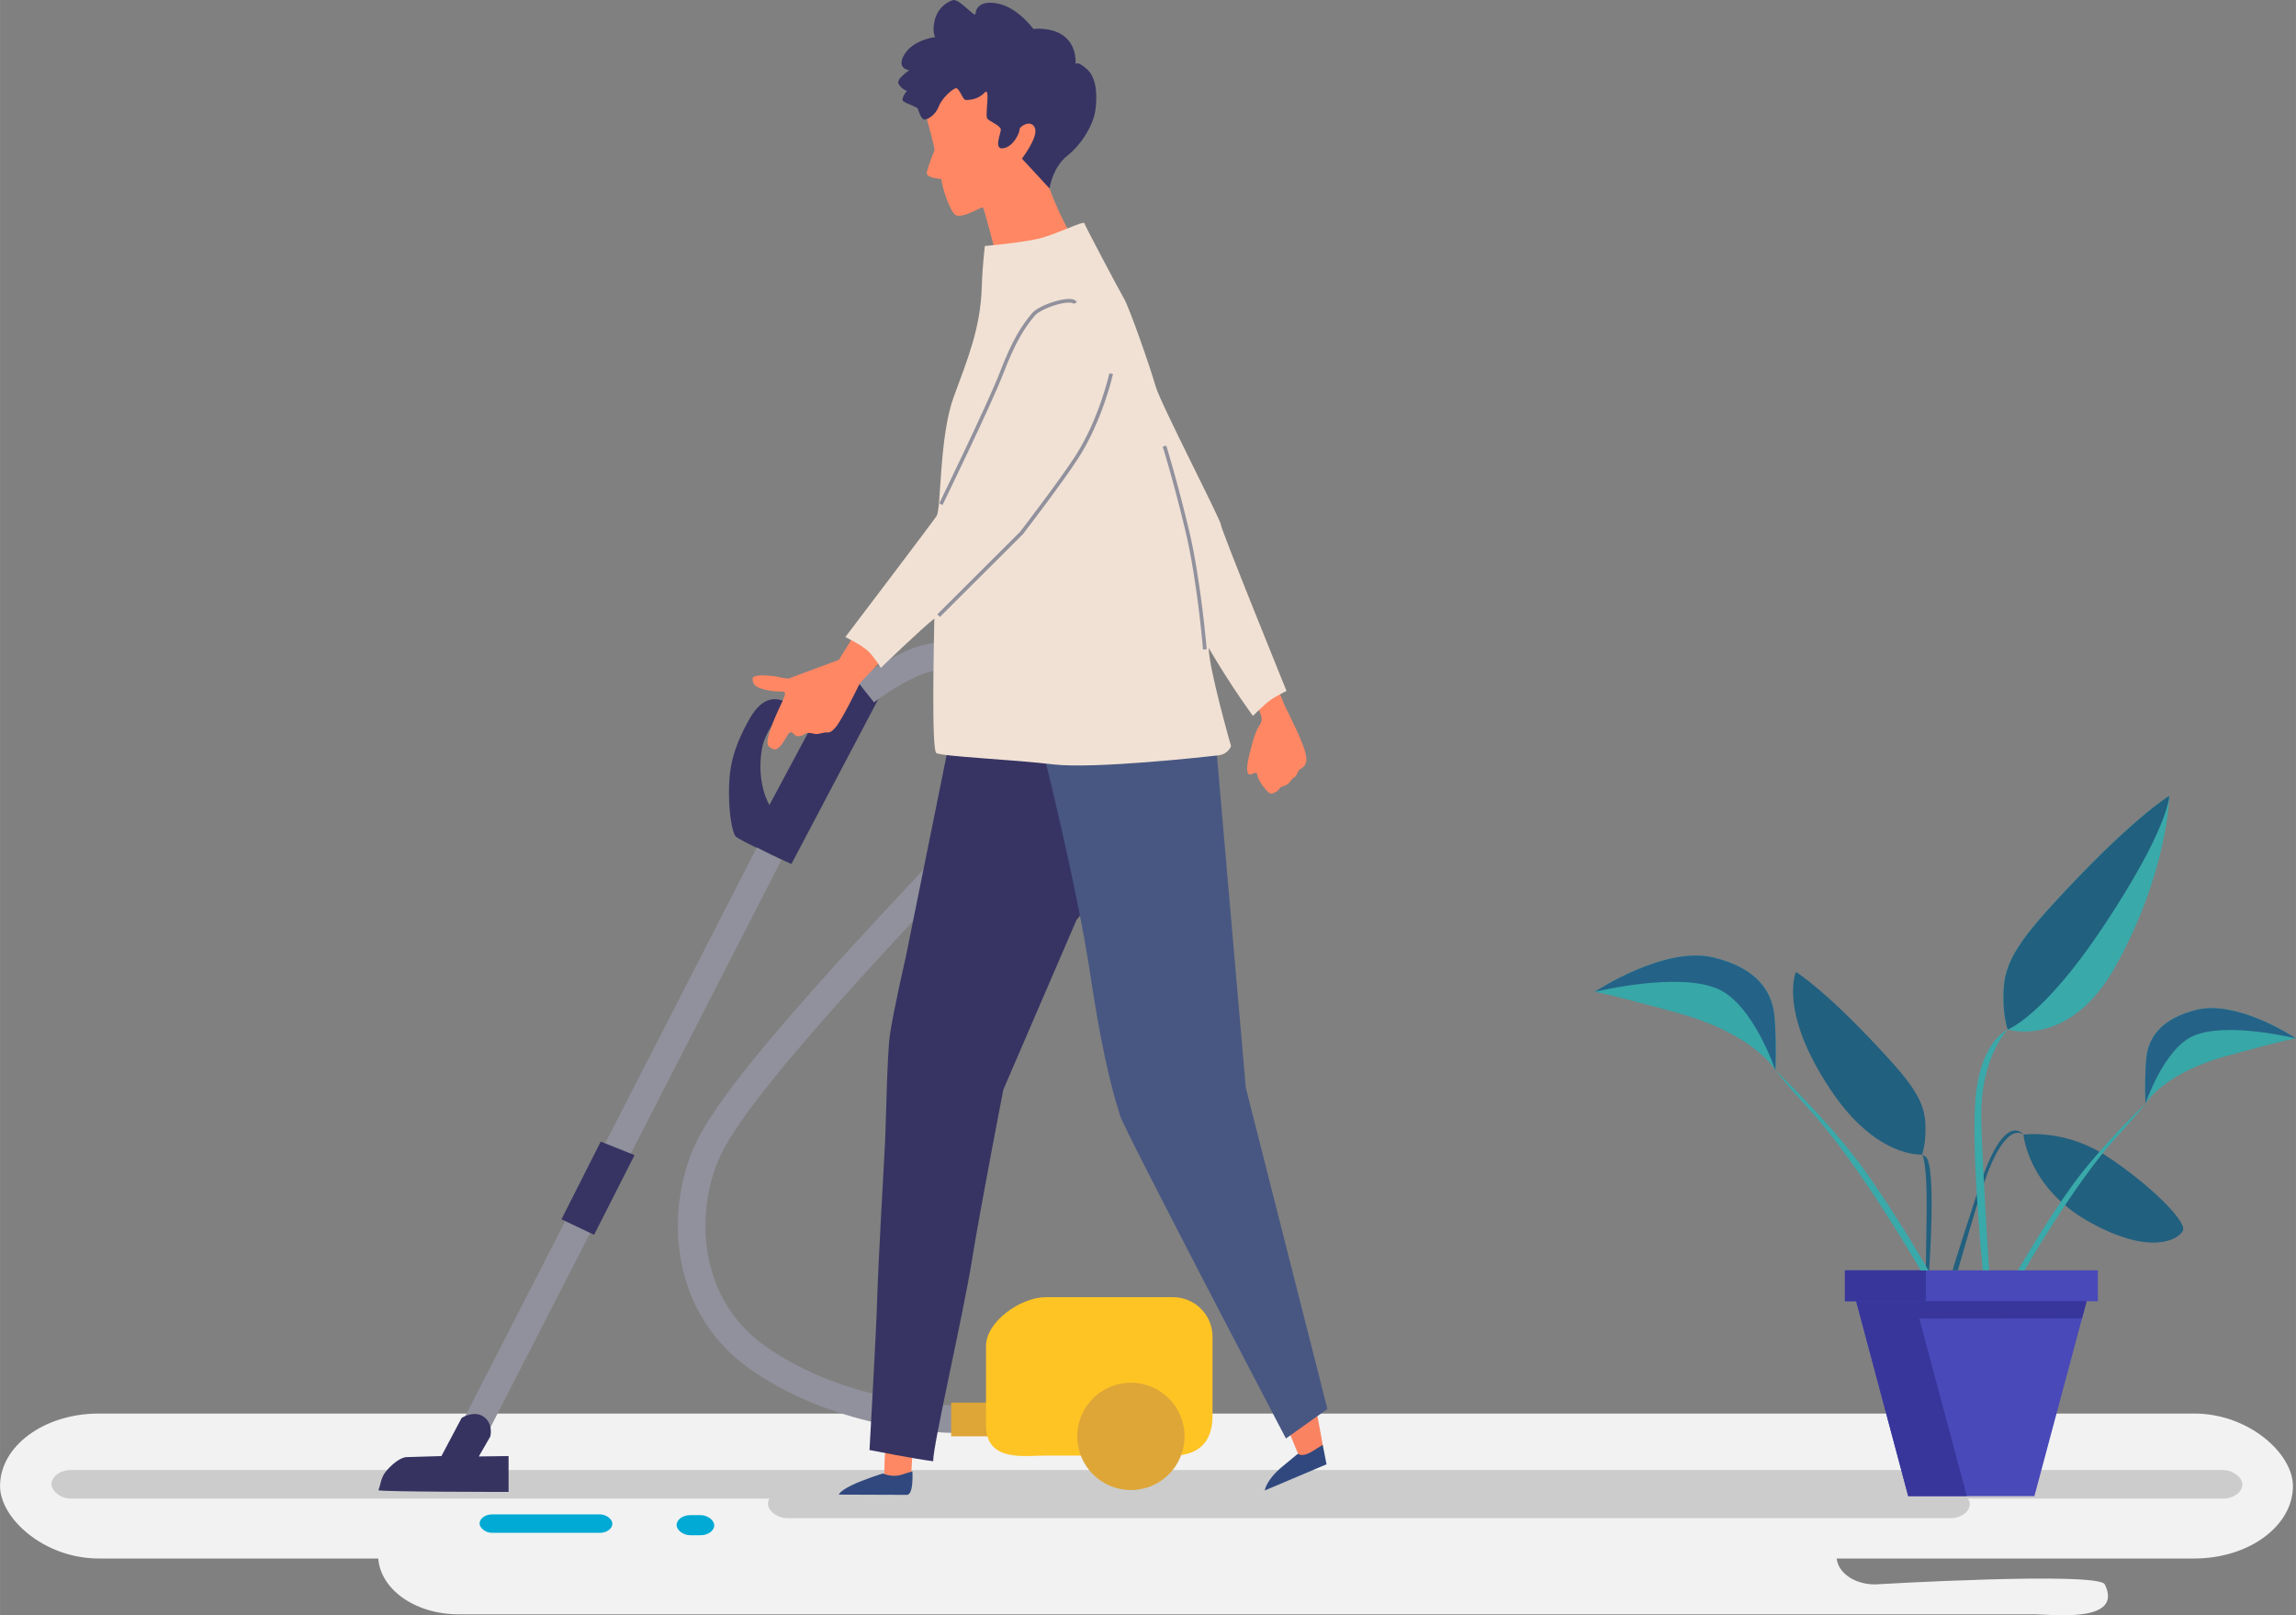 <?xml version="1.0" encoding="UTF-8" standalone="no"?>
<!-- Created with Inkscape (http://www.inkscape.org/) -->

<svg
   width="13.021in"
   height="9.158in"
   viewBox="0 0 330.732 232.618"
   version="1.1"
   id="svg21502"
   inkscape:version="1.1 (c4e8f9ed74, 2021-05-24)"
   sodipodi:docname="vacuuming.svg"
   xmlns:inkscape="http://www.inkscape.org/namespaces/inkscape"
   xmlns:sodipodi="http://sodipodi.sourceforge.net/DTD/sodipodi-0.dtd"
   xmlns="http://www.w3.org/2000/svg"
   xmlns:svg="http://www.w3.org/2000/svg">
  <rect x="0" y="0" width="330.732" height="232.618" fill="#808080" stroke="none"/>
  <sodipodi:namedview
     id="namedview21504"
     pagecolor="#ffffff"
     bordercolor="#666666"
     borderopacity="1.0"
     inkscape:pageshadow="2"
     inkscape:pageopacity="0.0"
     inkscape:pagecheckerboard="0"
     inkscape:document-units="mm"
     showgrid="false"
     inkscape:zoom="0.43996404"
     inkscape:cx="923.93916"
     inkscape:cy="477.31174"
     inkscape:window-width="1366"
     inkscape:window-height="712"
     inkscape:window-x="0"
     inkscape:window-y="27"
     inkscape:window-maximized="1"
     inkscape:current-layer="layer1"
     inkscape:snap-bbox="true"
     inkscape:bbox-paths="true"
     inkscape:bbox-nodes="true"
     inkscape:snap-bbox-edge-midpoints="true"
     inkscape:snap-bbox-midpoints="true"
     inkscape:object-paths="true"
     inkscape:snap-intersection-paths="true"
     inkscape:snap-global="false"
     fit-margin-top="0"
     fit-margin-left="0"
     fit-margin-right="0"
     fit-margin-bottom="0"
     units="in" />
  <defs
     id="defs21499" />
  <g
     inkscape:label="Layer 1"
     inkscape:groupmode="layer"
     id="layer1"
     transform="translate(19.84,-3.591)">
    <g
       id="g54108" />
    <g
       id="g61660">
      <g
         id="g155042"
         transform="matrix(1.362,0,0,1,1.855,-19.244)">
        <rect
           style="fill:#f2f2f2;fill-opacity:1;stroke:none;stroke-width:5.377;stroke-linecap:square;stroke-linejoin:round;stroke-miterlimit:4;stroke-dasharray:none;stroke-opacity:1;paint-order:markers fill stroke"
           id="rect154213"
           width="242.507"
           height="20.876"
           x="-15.927"
           y="226.4"
           ry="10.438" />
        <path
           id="rect154287"
           style="fill:#f2f2f2;fill-opacity:1;stroke:none;stroke-width:4.226;stroke-linecap:square;stroke-linejoin:round;stroke-miterlimit:4;stroke-dasharray:none;stroke-opacity:1;paint-order:markers fill stroke"
           d="m 32.574,238.292 c -4.715,0 -8.511,3.796 -8.511,8.511 0,4.715 3.796,8.511 8.511,8.511 H 199.277 c 1.708,0 9.442,1.341 7.402,-4.308 -0.683,-1.89 -24.314,0 -24.314,0 -2.246,0 -4.055,-1.808 -4.055,-4.055 0,-2.246 1.808,-4.055 4.055,-4.055 h 24.474 c -1.412,-2.738 -4.259,-4.605 -7.562,-4.605 z"
           sodipodi:nodetypes="sssssssscss" />
        <rect
           style="fill:#cccccc;fill-opacity:1;stroke:none;stroke-width:2.332;stroke-linecap:square;stroke-linejoin:round;stroke-miterlimit:4;stroke-dasharray:none;stroke-opacity:1;paint-order:markers fill stroke"
           id="rect152049"
           width="231.715"
           height="4.11"
           x="-10.486"
           y="234.537"
           ry="2.055" />
        <rect
           style="fill:#cccccc;fill-opacity:1;stroke:none;stroke-width:1.727;stroke-linecap:square;stroke-linejoin:round;stroke-miterlimit:4;stroke-dasharray:none;stroke-opacity:1;paint-order:markers fill stroke"
           id="rect154087"
           width="127.105"
           height="4.11"
           x="65.293"
           y="237.36"
           ry="2.055" />
        <rect
           style="fill:#00aad4;fill-opacity:1;stroke:none;stroke-width:0.462;stroke-linecap:square;stroke-linejoin:round;stroke-miterlimit:4;stroke-dasharray:none;stroke-opacity:1;paint-order:markers fill stroke"
           id="rect154089"
           width="14.043"
           height="2.656"
           x="34.791"
           y="240.923"
           ry="1.328" />
        <rect
           style="fill:#00aad4;fill-opacity:1;stroke:none;stroke-width:0.257;stroke-linecap:square;stroke-linejoin:round;stroke-miterlimit:4;stroke-dasharray:none;stroke-opacity:1;paint-order:markers fill stroke"
           id="rect154109"
           width="3.983"
           height="2.895"
           x="55.627"
           y="241.03"
           ry="1.447" />
      </g>
      <g
         id="g155068"
         transform="translate(-3.914,-19.244)">
        <path
           style="fill:#fa8362;fill-opacity:1;stroke:none;stroke-width:0.265px;stroke-linecap:butt;stroke-linejoin:miter;stroke-opacity:1"
           d="m 173.85,226.764 0.76,4.139 c 0,0 -0.436,1.056 -1.683,1.405 -1.247,0.349 -1.865,0.255 -1.867,0.066 l -0.002,-0.19 c 0,0 -0.876,-2.076 -1.093,-2.656 -0.216,-0.58 2.648,-2.583 3.17,-2.752 0.522,-0.169 0.715,-0.011 0.715,-0.011 z"
           id="path62432"
           sodipodi:nodetypes="ccsccsscc" />
        <path
           style="fill:#ff8764;fill-opacity:1;stroke:none;stroke-width:0.83px;stroke-linecap:butt;stroke-linejoin:miter;stroke-opacity:1"
           d="m 135.261,49.982 c -2.692,-6.524 0.539,-9.872 -2.801,-13.773 -3.34,-3.9 -10.168,-3.898 -11.406,-3.101 -1.238,0.798 -4.344,3.788 -3.357,7.288 0.987,3.5 0.998,4.034 0.998,4.034 0,0 -1.221,3.057 -1.123,3.407 0.195,0.69 2.082,0.766 2.082,0.766 0.155,1.362 1.375,5.06 2.191,5.263 1.267,0.315 3.606,-1.286 3.804,-1.159 0.199,0.127 1.66,6.052 1.749,6.093 0.088,0.04 10.858,-2.282 10.858,-2.282 -1.193,-2.136 -2.204,-4.312 -2.994,-6.537"
           id="path5317"
           sodipodi:nodetypes="cssscscssscc" />
        <path
           style="fill:#373463;fill-opacity:1;stroke:none;stroke-width:0.83px;stroke-linecap:butt;stroke-linejoin:miter;stroke-opacity:1"
           d="m 131.28,45.681 3.981,4.301 c 0,0 0.383,-2.996 2.578,-4.744 2.194,-1.747 3.722,-4.551 4.002,-6.407 0.281,-1.856 0.317,-4.659 -1.17,-6.012 -1.487,-1.354 -1.669,-0.731 -1.669,-0.731 0,0 0.264,-2.448 -1.519,-3.941 -1.782,-1.493 -4.549,-1.14 -4.549,-1.14 0,0 -2.146,-2.951 -4.912,-3.608 -2.766,-0.657 -3.413,0.707 -3.426,1.417 -0.014,0.71 -2.365,-2.252 -3.274,-1.96 -0.909,0.291 -2.193,1.159 -2.61,2.91 -0.417,1.751 0.081,2.404 0.081,2.404 0,0 -3.099,0.351 -4.417,2.464 -1.318,2.113 0.683,2.323 0.683,2.323 0,0 -1.985,1.273 -1.536,1.996 0.449,0.723 1.188,0.987 1.188,0.987 0,0 -1.021,1.146 -0.466,1.518 0.555,0.373 1.966,0.79 2.044,1.039 0.079,0.249 0.467,1.565 0.956,1.552 0.489,-0.013 1.579,-0.634 2.056,-1.882 0.477,-1.249 2.059,-2.621 2.509,-2.628 0.45,-0.006 0.968,1.704 1.361,1.697 0.393,-0.006 1.709,0.016 2.691,-1.034 0.982,-1.05 0.013,3.321 0.457,3.756 0.445,0.435 1.906,0.999 1.921,1.535 0.014,0.537 -1.123,2.993 0.409,2.686 1.532,-0.306 2.321,-2.335 2.292,-2.722 -0.029,-0.387 1.637,-1.498 2.201,-0.214 0.564,1.284 -1.864,4.436 -1.864,4.436 z"
           id="path1325"
           sodipodi:nodetypes="ccssscscscsscscscssssscsscscscc" />
        <path
           style="fill:#373463;fill-opacity:1;stroke:none;stroke-width:0.265px;stroke-linecap:butt;stroke-linejoin:miter;stroke-opacity:1"
           d="m 98.076,147.258 13.487,-25.58 -5.777,-3.26 -10.881,20.349 c 0,0 -1.917,-3.049 -1.087,-8.051 0.571,-3.439 4.045,-6.354 4.045,-6.354 0,0 -3.046,-2.826 -5.747,1.872 -2.701,4.698 -3.035,7.659 -3.037,10.761 -0.002,3.102 0.483,5.696 0.946,6.277 0.463,0.581 8.051,3.984 8.051,3.984 z"
           id="path85328"
           sodipodi:nodetypes="ccccscscsc" />
        <path
           style="fill:#ff8764;fill-opacity:1;stroke:none;stroke-width:0.265px;stroke-linecap:butt;stroke-linejoin:miter;stroke-opacity:1"
           d="m 168.238,122.232 c 0,0 0.883,2.238 1.14,2.742 0.256,0.503 0.38,0.685 1.464,3.021 1.083,2.337 1.6,3.849 1.345,4.682 -0.255,0.833 -0.879,0.791 -1.071,1.18 -0.192,0.389 -0.367,0.86 -0.659,0.963 -0.292,0.103 -0.456,0.586 -0.859,0.905 -0.403,0.319 -0.767,0.326 -1.005,0.456 -0.237,0.13 -0.316,0.524 -0.731,0.697 -0.415,0.173 -0.63,0.436 -1.093,0.038 -0.462,-0.398 -1.493,-1.708 -1.581,-2.467 -0.088,-0.76 -0.676,0.057 -1.177,-0.103 -0.502,-0.16 -0.229,-1.847 -0.039,-2.545 0.189,-0.699 0.741,-3.455 1.581,-4.595 0.839,-1.14 -0.662,-2.881 -0.662,-2.881 z"
           id="path26543"
           sodipodi:nodetypes="csssssscsssssscc" />
        <path
           style="fill:#fe8864;fill-opacity:1;stroke:none;stroke-width:0.265px;stroke-linecap:butt;stroke-linejoin:miter;stroke-opacity:1"
           d="m 111.571,232.087 c 0,0 -0.072,0.577 -0.093,1.797 -0.022,1.22 -0.025,1.219 -0.025,1.219 0,0 0.545,0.597 1.569,0.508 1.024,-0.089 2.334,-0.851 2.334,-0.851 l 0.109,-1.965 c 0,0 0.083,-0.2 -0.992,-0.426 -1.075,-0.226 -2.05,-0.556 -2.475,-0.419 -0.425,0.137 -0.427,0.137 -0.427,0.137 z"
           id="path45244" />
        <path
           style="fill:none;stroke:#91919d;stroke-width:3.969;stroke-linecap:butt;stroke-linejoin:miter;stroke-miterlimit:4;stroke-dasharray:none;stroke-opacity:1"
           d="m 121.259,227.202 c 0,0 -15.73,-0.115 -28.114,-8.906 -10.956,-7.777 -11.004,-21.64 -7.037,-30.023 5.326,-11.256 34.002,-40.102 41.259,-48.403 10.028,-11.472 -0.439,-26.392 -11.576,-21.632 -3.84,1.641 -7.052,4.195 -7.052,4.195"
           id="path74303"
           sodipodi:nodetypes="cssssc" />
        <rect
           style="fill:#dea637;fill-opacity:1;stroke:none;stroke-width:0.265;stroke-linecap:square;stroke-linejoin:round;paint-order:markers fill stroke"
           id="rect74188"
           width="5.225"
           height="4.856"
           x="121.087"
           y="224.825" />
        <path
           style="fill:#ff8764;fill-opacity:1;stroke:none;stroke-width:0.265px;stroke-linecap:butt;stroke-linejoin:miter;stroke-opacity:1"
           d="m 107.034,114.443 -2.126,3.416 -6.924,2.572 c 0,0 -0.022,0.349 -2.155,-0.187 -1.593,-0.2 -2.512,-0.22 -3.196,0.063 -0.279,0.115 -0.218,1.064 0.483,1.434 0.701,0.369 1.948,0.667 3.549,0.69 1.064,-0.098 0.196,1.048 -0.96,3.758 -1.167,2.735 -1.143,3.61 -1.025,3.929 0.118,0.319 0.759,0.688 1.066,0.642 0.307,-0.046 0.846,-0.396 1.649,-1.847 0.803,-1.451 0.913,0.083 1.739,-0.053 0.982,-0.161 0.716,-0.456 1.362,-0.47 0.312,-0.007 0.609,0.048 0.938,0.137 0.33,0.09 0.844,-0.086 1.391,-0.192 0.548,-0.106 0.767,0.311 1.733,-0.912 0.965,-1.222 3.39,-6.233 3.39,-6.233 l 2.942,-3.078 z"
           id="path21789"
           sodipodi:nodetypes="ccccsscsssssszssccc" />
        <g
           id="g40473"
           transform="translate(-113.561,2.014)">
          <path
             style="fill:#373463;fill-opacity:1;stroke:none;stroke-width:0.265px;stroke-linecap:butt;stroke-linejoin:miter;stroke-opacity:1"
             d="m 252.715,153.275 -10.548,24.455 c 0,0 -3.271,16.752 -4.536,24.64 -1.266,7.888 -5.623,26.611 -5.575,28.884 -2.725,-0.34 -9.173,-1.615 -9.173,-1.615 0,0 0.98,-17.196 1.11,-21.835 0.129,-4.639 0.935,-18.941 1.106,-22.032 0.171,-3.091 0.303,-12.87 0.721,-15.909 0.418,-3.039 2.293,-11.246 2.293,-11.246 l 5.897,-29.15 38.964,-0.266 z"
             id="path37759"
             sodipodi:nodetypes="ccsccssscccc" />
          <path
             style="fill:#485782;fill-opacity:1;stroke:none;stroke-width:0.265px;stroke-linecap:butt;stroke-linejoin:miter;stroke-opacity:1"
             d="m 288.844,223.731 -5.973,4.248 c 0,0 -23.25,-44.361 -23.874,-46.453 -0.625,-2.092 -2.253,-6.737 -4.251,-20.001 -1.998,-13.264 -6.819,-32.323 -6.819,-32.323 l 24.97,0.059 4.191,48.198 z"
             id="path34351"
             sodipodi:nodetypes="ccsscccc" />
        </g>
        <path
           style="fill:#f1e1d4;fill-opacity:1;stroke:none;stroke-width:0.83px;stroke-linecap:butt;stroke-linejoin:miter;stroke-opacity:1"
           d="m 125.934,58.26 c 0,0 5.269,-0.463 7.833,-1.072 2.225,-0.528 6.385,-2.574 6.49,-2.223 0.106,0.351 4.871,9.4 5.715,10.846 0.844,1.446 3.858,10.143 4.552,12.614 0.693,2.471 9.377,19.215 9.414,19.965 0.036,0.749 9.456,23.949 9.456,23.949 0,0 -1.63,0.8 -2.436,1.398 -0.806,0.598 -2.402,2.191 -2.402,2.191 0,0 -3.013,-4.038 -6.379,-9.789 0.081,3.18 3.224,14.139 3.224,14.139 0,0 -0.371,1.158 -1.817,1.334 -1.447,0.176 -17.998,2.002 -23.773,1.304 -5.775,-0.698 -16.14,-1.135 -16.867,-1.642 -0.727,-0.506 -0.324,-16.515 -0.283,-19.363 -1.91,1.497 -7.704,7.103 -7.704,7.103 0,0 -0.923,-1.547 -1.854,-2.432 -0.931,-0.885 -3.261,-2.002 -3.261,-2.002 0,0 12.455,-16.404 13.144,-17.431 0.689,-1.027 0.356,-11.347 2.443,-17.067 2.087,-5.72 3.894,-10.001 4.069,-15.969 0.082,-2.796 0.44,-5.853 0.44,-5.853 z"
           id="path12879"
           sodipodi:nodetypes="csssssczcccsssccscsssc" />
        <path
           style="fill:#30487e;fill-opacity:1;stroke:none;stroke-width:0.267px;stroke-linecap:butt;stroke-linejoin:miter;stroke-opacity:1"
           d="m 114.711,238.109 -9.795,-0.035 c 0,0 -0.009,-0.438 1.81,-1.331 1.819,-0.893 4.55,-1.715 4.55,-1.715 0,0 1.263,0.631 2.677,0.178 1.414,-0.454 1.544,-0.489 1.544,-0.489 0,0 0.235,3.368 -0.787,3.392 z"
           id="path40527" />
        <path
           style="fill:#30487e;fill-opacity:1;stroke:none;stroke-width:0.265px;stroke-linecap:butt;stroke-linejoin:miter;stroke-opacity:1"
           d="m 175.156,233.71 -8.9,3.768 c 0,0 0.192,-1.489 2.481,-3.397 2.289,-1.908 2.32,-1.896 2.32,-1.896 0,0 0.534,0.594 2.039,-0.335 1.505,-0.929 1.514,-0.946 1.514,-0.946 z"
           id="path48830" />
        <path
           style="color:#000000;fill:#fec424;fill-opacity:1;stroke-width:0.265;stroke-linecap:square;stroke-linejoin:round;-inkscape-stroke:none;paint-order:markers fill stroke"
           d="m 134.756,209.64 h 18.272 c 3.164,0 5.71,2.547 5.71,5.71 v 11.39 c 0,3.164 -1.469,5.71 -5.71,5.71 h -18.272 c -3.164,0 -8.652,0.98 -8.652,-4.387 v -11.39 c 0,-3.494 4.967,-7.034 8.652,-7.034 z"
           id="rect64888"
           sodipodi:nodetypes="sssssssss" />
        <circle
           style="fill:#dea637;fill-opacity:1;stroke:none;stroke-width:0.267;stroke-linecap:square;stroke-linejoin:round;paint-order:markers fill stroke"
           id="path68288"
           cx="146.977"
           cy="229.688"
           r="7.728" />
        <path
           style="fill:#91919d;fill-opacity:1;stroke:#91919d;stroke-width:3.969;stroke-linecap:butt;stroke-linejoin:miter;stroke-miterlimit:4;stroke-dasharray:none;stroke-opacity:1"
           d="M 94.861,145.783 52.601,228.176"
           id="path99753"
           sodipodi:nodetypes="cc" />
        <path
           style="fill:#363361;fill-opacity:1;stroke:none;stroke-width:0.265px;stroke-linecap:butt;stroke-linejoin:miter;stroke-opacity:1"
           d="m 57.33,237.685 v -5.16 l -4.284,0.052 1.65,-2.868 c 0,0 0.496,-1.813 -0.945,-2.845 -1.384,-0.992 -3.185,0.17 -3.185,0.17 l -2.907,5.489 -4.924,0.148 c 0,0 -0.975,-0.142 -2.633,1.566 -1.249,1.287 -1.048,1.926 -1.514,3.199 -0.072,0.248 18.743,0.25 18.743,0.25 z"
           id="path94272"
           sodipodi:nodetypes="ccccscccscc" />
        <path
           style="fill:#373463;fill-opacity:1;stroke:none;stroke-width:0.265px;stroke-linecap:butt;stroke-linejoin:miter;stroke-opacity:1"
           d="m 69.649,200.661 -4.702,-2.238 5.66,-11.189 4.867,1.953 z"
           id="path91901" />
        <path
           style="fill:none;fill-opacity:1;stroke:#91919d;stroke-width:0.529;stroke-linecap:butt;stroke-linejoin:miter;stroke-miterlimit:4;stroke-dasharray:none;stroke-opacity:1"
           d="m 157.631,116.355 c 0,0 -0.806,-9.845 -2.541,-17.113 -1.735,-7.268 -3.278,-12.165 -3.278,-12.165"
           id="path111712"
           sodipodi:nodetypes="czc" />
        <g
           id="g139262"
           transform="translate(142.223,2.148)">
          <path
             style="fill:none;stroke:#91919d;stroke-width:0.529;stroke-linecap:butt;stroke-linejoin:miter;stroke-miterlimit:4;stroke-dasharray:none;stroke-opacity:1"
             d="m -22.944,109.344 11.939,-11.901 c 0,0 5.584,-7.247 7.967,-10.933 C 0.437,81.138 1.915,74.494 1.915,74.494"
             id="path133565"
             sodipodi:nodetypes="ccsc" />
          <path
             style="fill:none;stroke:#91919d;stroke-width:0.529;stroke-linecap:butt;stroke-linejoin:miter;stroke-miterlimit:4;stroke-dasharray:none;stroke-opacity:1"
             d="m -22.62,93.297 c 0,0 6.96,-14.267 8.754,-18.929 1.795,-4.662 3.099,-6.639 4.582,-8.405 0.987,-1.175 5.559,-2.629 6.015,-1.632"
             id="path133567"
             sodipodi:nodetypes="cssc" />
        </g>
      </g>
      <g
         id="g61488"
         transform="translate(-159.156,8.129)">
        <path
           id="path169"
           style="color:#000000;fill:#4949b9;stroke-width:0.265px;-inkscape-stroke:none"
           d="m 405.074,178.402 v 4.449 h 1.619 l 7.499,28.07 h 18.176 l 7.521,-28.07 h 1.619 v -4.449 z" />
        <path
           style="fill:#38369b;fill-opacity:1;stroke:none;stroke-width:0.265px;stroke-linecap:butt;stroke-linejoin:miter;stroke-opacity:1"
           d="m 415.787,185.352 6.851,25.568 h -8.445 l -7.499,-28.07 h 33.195 l -0.663,2.475 z"
           id="path31961"
           sodipodi:nodetypes="ccccccc" />
        <rect
           style="fill:#38369b;fill-opacity:1;stroke:none;stroke-width:2.646;stroke-linecap:square;stroke-linejoin:round;paint-order:markers fill stroke"
           id="rect36365"
           width="11.649"
           height="4.449"
           x="405.074"
           y="178.402" />
        <g
           id="g58253"
           transform="translate(-4.317)">
          <path
             style="fill:#21607f;fill-opacity:1;stroke:none;stroke-width:0.126px;stroke-linecap:butt;stroke-linejoin:miter;stroke-opacity:1"
             d="m 435.107,158.86 c 0,0 5.938,-0.861 11.99,3.098 6.052,3.959 11.66,9.445 10.978,10.749 -0.682,1.304 -4.708,3.629 -13.515,-1.295 -8.807,-4.925 -9.453,-12.552 -9.453,-12.552 z"
             id="path22346" />
          <path
             style="fill:#21607f;fill-opacity:1;stroke:none;stroke-width:0.265px;stroke-linecap:butt;stroke-linejoin:miter;stroke-opacity:1"
             d="m 435.107,158.86 c 0,0 -2.687,-3.789 -6.418,7.665 -3.731,11.454 -3.791,11.876 -3.791,11.876 h 0.761 c 0,0 2.608,-9.167 3.719,-12.449 3.208,-9.483 5.729,-7.093 5.729,-7.093 z"
             id="path39502"
             sodipodi:nodetypes="csccsc" />
        </g>
        <g
           id="g54207"
           transform="translate(20.438)">
          <g
             id="g22311"
             transform="translate(34.894,-4.675)">
            <g
               id="g22226">
              <path
                 style="fill:#37a7a8;fill-opacity:1;stroke:none;stroke-width:0.265px;stroke-linecap:butt;stroke-linejoin:miter;stroke-opacity:1"
                 d="m 393.034,159.073 c 0,0 2.462,-4.328 11.711,-6.871 9.249,-2.543 9.971,-2.526 9.971,-2.526 0,0 -8.326,-5.553 -14.251,-4.127 -4.874,1.173 -7.007,3.768 -7.311,7.006 -0.276,2.949 -0.12,6.519 -0.12,6.519 z"
                 id="path16553"
                 sodipodi:nodetypes="cscssc" />
              <path
                 style="fill:#256287;fill-opacity:1;stroke:none;stroke-width:0.265px;stroke-linecap:butt;stroke-linejoin:miter;stroke-opacity:1"
                 d="m 393.034,159.073 c 0,0 2.626,-7.849 6.858,-9.737 4.794,-2.139 14.824,0.34 14.824,0.34 0,0 -8.326,-5.553 -14.251,-4.127 -4.874,1.173 -7.007,3.768 -7.311,7.006 -0.276,2.949 -0.12,6.519 -0.12,6.519 z"
                 id="path19164"
                 sodipodi:nodetypes="cscssc" />
            </g>
          </g>
          <path
             style="fill:#39a9aa;fill-opacity:1;stroke:none;stroke-width:0.265px;stroke-linecap:butt;stroke-linejoin:miter;stroke-opacity:1"
             d="m 427.928,154.398 c 0,0 -6.557,6.238 -10.591,11.846 -3.988,5.544 -7.773,12.158 -7.773,12.158 h 0.938 c 0,0 7.201,-12.557 13.331,-19.278 3.472,-3.808 4.096,-4.726 4.096,-4.726 z"
             id="path45217"
             sodipodi:nodetypes="csccsc" />
        </g>
        <g
           id="g58249"
           transform="translate(19.86)">
          <g
             id="g16518"
             transform="translate(58.763,-8.609)">
            <path
               style="fill:#39a9aa;fill-opacity:1;stroke:none;stroke-width:0.265px;stroke-linecap:butt;stroke-linejoin:miter;stroke-opacity:1"
               d="m 349.904,152.335 c 0,0 8.976,2.826 15.608,-9.244 7.561,-13.763 7.654,-24.403 7.654,-24.403 0,0 -5.523,3.292 -17.018,15.895 -5.171,5.67 -6.678,8.512 -6.844,12.112 -0.166,3.6 0.6,5.64 0.6,5.64 z"
               id="path11446"
               sodipodi:nodetypes="cscssc" />
            <path
               style="fill:#21607f;fill-opacity:1;stroke:none;stroke-width:0.265px;stroke-linecap:butt;stroke-linejoin:miter;stroke-opacity:1"
               d="m 349.904,152.335 c 0,0 5.127,-1.889 13.631,-14.631 9.676,-14.5 9.631,-19.016 9.631,-19.016 0,0 -5.523,3.292 -17.018,15.895 -5.171,5.67 -6.678,8.512 -6.844,12.112 -0.166,3.6 0.6,5.64 0.6,5.64 z"
               id="path14741"
               sodipodi:nodetypes="cscssc" />
          </g>
          <path
             style="fill:#39a9aa;fill-opacity:1;stroke:none;stroke-width:0.265px;stroke-linecap:butt;stroke-linejoin:miter;stroke-opacity:1"
             d="m 408.667,143.727 c 0,0 -3.559,1.507 -4.517,8.734 -0.958,7.227 0.924,25.941 0.924,25.941 h 0.907 c 0,0 -0.961,-15.023 -1.124,-21.498 -0.233,-9.23 3.81,-13.177 3.81,-13.177 z"
             id="path54242"
             sodipodi:nodetypes="csccsc" />
        </g>
        <path
           style="fill:#21607f;fill-opacity:1;stroke:none;stroke-width:0.207px;stroke-linecap:butt;stroke-linejoin:miter;stroke-opacity:1"
           d="m 416.195,161.724 c 0,0 -6.547,0.625 -13.191,-9.331 -7.561,-11.33 -4.985,-16.959 -4.985,-16.959 0,0 4.316,2.572 13.297,12.42 4.041,4.43 5.218,6.651 5.348,9.464 0.13,2.813 -0.469,4.407 -0.469,4.407 z"
           id="path58161"
           sodipodi:nodetypes="cscssc" />
        <path
           style="fill:#21607f;fill-opacity:1;stroke:none;stroke-width:0.265px;stroke-linecap:butt;stroke-linejoin:miter;stroke-opacity:1"
           d="m 416.195,161.724 c 0,0 0.768,0.859 0.648,8.768 l -0.12,7.909 h 0.482 c 0,0 1.093,-15.354 -0.528,-16.374 z"
           id="path58469"
           sodipodi:nodetypes="csccsc" />
        <g
           id="g61461"
           transform="matrix(-1.201,0,0,1.201,909.001,-35.839)">
          <g
             id="g61457"
             transform="translate(34.894,-4.675)">
            <g
               id="g61455">
              <path
                 style="fill:#37a7a8;fill-opacity:1;stroke:none;stroke-width:0.265px;stroke-linecap:butt;stroke-linejoin:miter;stroke-opacity:1"
                 d="m 393.034,159.073 c 0,0 2.462,-4.328 11.711,-6.871 9.249,-2.543 9.971,-2.526 9.971,-2.526 0,0 -8.326,-5.553 -14.251,-4.127 -4.874,1.173 -7.007,3.768 -7.311,7.006 -0.276,2.949 -0.12,6.519 -0.12,6.519 z"
                 id="path61451"
                 sodipodi:nodetypes="cscssc" />
              <path
                 style="fill:#256287;fill-opacity:1;stroke:none;stroke-width:0.265px;stroke-linecap:butt;stroke-linejoin:miter;stroke-opacity:1"
                 d="m 393.034,159.073 c 0,0 2.626,-7.849 6.858,-9.737 4.794,-2.139 14.824,0.34 14.824,0.34 0,0 -8.326,-5.553 -14.251,-4.127 -4.874,1.173 -7.007,3.768 -7.311,7.006 -0.276,2.949 -0.12,6.519 -0.12,6.519 z"
                 id="path61453"
                 sodipodi:nodetypes="cscssc" />
            </g>
          </g>
          <path
             style="fill:#39a9aa;fill-opacity:1;stroke:none;stroke-width:0.265px;stroke-linecap:butt;stroke-linejoin:miter;stroke-opacity:1"
             d="m 427.928,154.398 c 0,0 -6.557,6.238 -10.591,11.846 -3.988,5.544 -7.773,12.158 -7.773,12.158 h 0.938 c 0,0 7.201,-12.557 13.331,-19.278 3.472,-3.808 4.096,-4.726 4.096,-4.726 z"
             id="path61459"
             sodipodi:nodetypes="csccsc" />
        </g>
      </g>
    </g>
  </g>
</svg>
